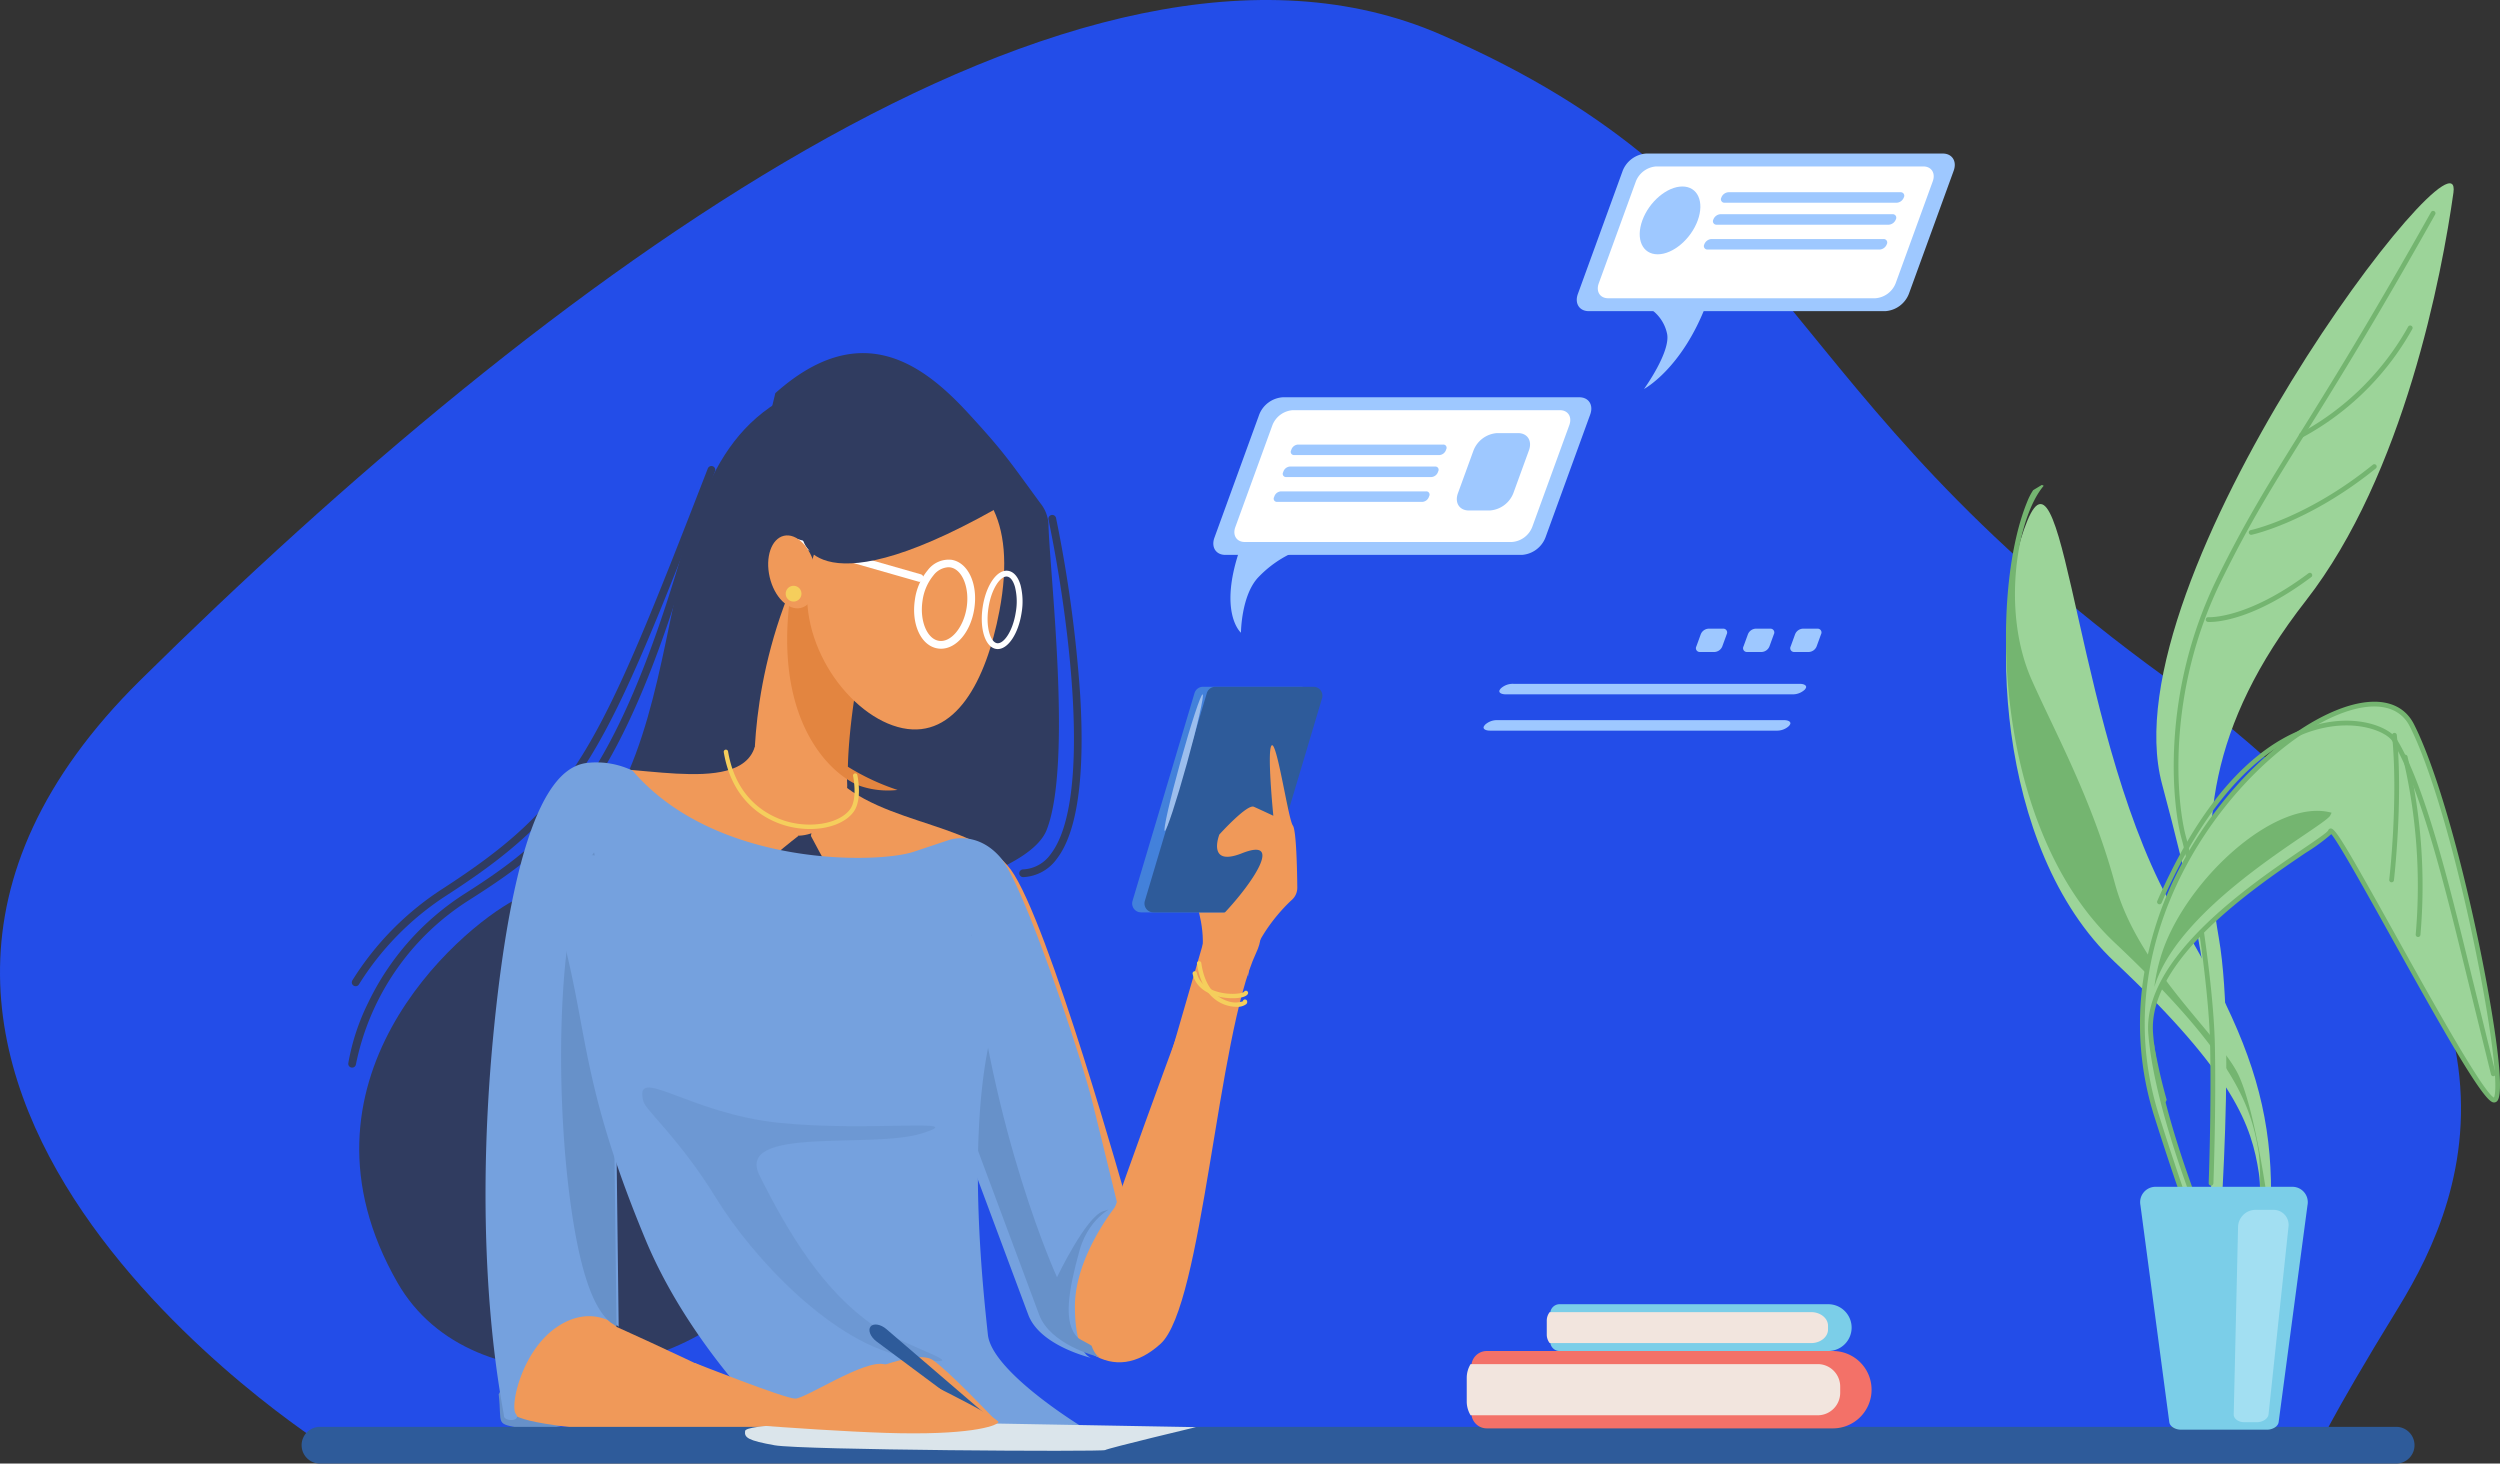 <svg xmlns="http://www.w3.org/2000/svg" width="535.589" height="313.542" viewBox="0 0 535.589 313.542"><rect x="0" y="0" width="535.589" height="313.542" fill="#333333" stroke="none"/><path d="M1751.041,1391.719s-125.989-79.285-39.886-164.277,201.328-171.888,278.567-138.272,70.292,76.113,155.129,137.637,65.21,110.364,50.015,135.1-17.727,31.079-17.727,31.079Z" transform="translate(-1681.054 -1081.764)" fill="#234de8"/><path d="M2022.471,1263.978c18.09-16.112,31.375-6.5,41.268,4.24,7.886,8.562,8.986,10.46,15.5,19.33a7.786,7.786,0,0,1,1.741,4.413c.183,9.806,5.2,51.269-.377,65.577-6.5,16.677-86.682,24.308-86.682,24.308Z" transform="translate(-1856.365 -1179.754)" fill="#303c60"/><g transform="translate(218.388 110.317)"><path d="M2181.281,1413.287a.826.826,0,0,1-.041-1.652,7.684,7.684,0,0,0,5.92-3.27c8.99-11.648,3.936-50.536-.469-71.677a.826.826,0,0,1,1.618-.337,283.478,283.478,0,0,1,5.182,38.079c1.032,17.534-.658,29.292-5.022,34.945a9.367,9.367,0,0,1-7.145,3.911Z" transform="translate(-2180.456 -1335.693)" fill="#303c60"/></g><path d="M1953.6,1264.3c-34.767,19.221-13.567,84.232-57.662,107.41-12.216,6.421-49.748,39.006-25.157,81.971,16.086,28.1,64.164,22.047,79.992-2.826S1953.6,1264.3,1953.6,1264.3Z" transform="translate(-1785.643 -1178.919)" fill="#303c60"/><g transform="translate(74.608 105.243)"><path d="M1857.885,1445.169a.825.825,0,0,1-.82-.935,47.563,47.563,0,0,1,4.255-12.955,56.827,56.827,0,0,1,20.806-23.436c20.4-12.984,33.947-25.219,49.958-85.537a.826.826,0,0,1,1.6.424c-7.738,29.147-15.41,48.85-24.144,62.009-8.11,12.219-16.456,18.091-26.524,24.5a54.324,54.324,0,0,0-24.31,35.215A.827.827,0,0,1,1857.885,1445.169Z" transform="translate(-1857.057 -1321.691)" fill="#303c60"/></g><g transform="translate(75.37 99.841)"><path d="M1859.68,1421.8a.827.827,0,0,1-.7-1.267,62.972,62.972,0,0,1,19.086-19.456c28.652-18.529,33.393-29.182,57.058-90.2a.826.826,0,1,1,1.541.6c-11.831,30.506-18.9,48.382-26.637,61.052-8.307,13.606-17.681,21.28-31.064,29.935a61.332,61.332,0,0,0-18.586,18.951A.826.826,0,0,1,1859.68,1421.8Z" transform="translate(-1858.854 -1310.355)" fill="#303c60"/></g><path d="M2060.536,1360c-11.97,24.861-10.129,47.42-10.129,47.42s1.381,8.748,6.906,10.589,13.351-3.684,12.891-11.05,1.842-25.321,4.6-31.767S2060.536,1360,2060.536,1360Z" transform="translate(-1888.717 -1239.327)" fill="#f09959"/><path d="M1925.241,1742.923c.754,6.784-.942,6.219,5.088,7.349s16.771-3.015,16.771-3.015l-12.06-22.424Z" transform="translate(-1818.402 -1444.234)" fill="#6791c9"/><path d="M1977.9,1440.371c-3.391,11.023-28.829,2.544-37.732,5.088s-16.535,39.853-17.807,73.346.424,60.2,3.816,64.443,59.356,5.935,64.443,4.24-42.4-22.894-42.4-22.894-2.968-39.005.848-58.931,38.157-46.213,38.157-46.213Z" transform="translate(-1816.2 -1280.356)" fill="#f09959"/><path d="M2078.5,1448.373c8.9,13.567,32.221,11.871,40.277,22.894s25.014,71.65,25.014,71.65l17.807-61.475s14.441-2.426,9.751,7.631c-8.34,17.886-11.45,75.6-20.495,83.793-10.059,9.115-20.069,1.7-25.717-14.263-5.464-15.438-19.079-48.756-28.83-61.475s-20.351-33.07-20.351-33.07Z" transform="translate(-1902.228 -1284.966)" fill="#f09959"/><path d="M1948.139,1449.992c17.807,20.775,52.572,19.926,60.2,17.383l7.631-2.544s5.935-2.12,11.023,3.816,17.383,43.245,19.5,51.724,5.511,22.47,5.511,22.47-9.1,10.918-9.1,21.941,3.863,11.118,3.863,11.118-11.3-2.533-13.845-9.317-25.438-68.259-25.438-68.259l-63.171,1.272.848,69.53s-5.511-5.088-13.143,0-10.175,16.959-8.9,18.654-2.544,1.7-2.544.424-7.207-32.222-2.12-83.1,14.838-56.387,20.351-56.811A17.9,17.9,0,0,1,1948.139,1449.992Z" transform="translate(-1812.618 -1284.89)" fill="#75a1de"/><g transform="translate(203.03 200.135)"><path d="M2217.53,1747.322a.667.667,0,0,0,.189.041S2217.65,1747.349,2217.53,1747.322Z" transform="translate(-2186.666 -1657.326)" fill="#6791c9"/><path d="M2178.031,1594.375c-3.675,1.131-9.893,14.133-9.893,14.133s-14.133-30.81-18.373-73.491l-5.045,28.955c6.964,18.7,17.895,48.037,19.607,52.6,2.327,6.205,11.711,8.794,13,9.081-.352-.119-1.129-.589-1.773-2.451-.371-.338-2.494-1.331-2.891-1.695-3.392-3.109-1.978-10.458.283-18.655S2181.706,1593.244,2178.031,1594.375Z" transform="translate(-2144.72 -1535.017)" fill="#6791c9"/></g><path d="M1970,1525.709l-7.007-32.035c-7.632,10.742-8.48,47.487-5.371,72.643,2.55,20.631,6.365,25.985,8.985,28.136a7.633,7.633,0,0,1,1.2.848l-.848-69.531Z" transform="translate(-1835.722 -1311.064)" fill="#6791c9"/><path d="M1941.244,1493.008c13,35.05,6.5,42.116,23.611,83.254,9.556,22.977,27.982,40.277,27.982,40.277a117.066,117.066,0,0,0,33.494,2.543c18.655-1.272,32.312-2.554,32.312-2.554s-19.593-11.861-20.441-19.917-4.528-40.007.277-62.62c3.753-17.658-11.724-35.316-11.724-35.316l-25.862-1.272Z" transform="translate(-1826.561 -1310.681)" fill="#75a1de"/><path d="M1994.883,1615.564c-2.261-8.2,9.61,2.544,29.113,4.523s41.269-1.131,30.528,2.261-40.138-1.7-34.767,9.045c6.32,12.641,13.783,24.874,24.59,32.223,7.067,4.805,24.026,9.327,7.632,6.784s-33.919-21.765-41.551-34.2S1995.386,1617.392,1994.883,1615.564Z" transform="translate(-1857.021 -1379.532)" fill="#6791c9" opacity="0.5"/><path d="M2079.454,1406.023c.172-8.461,2.235-22.9,4.651-28.54,1.979-4.618-6.2-10.417-11-13.335l-4.059-.174q-.928,2.021-1.74,4.016c-4.286,28.139,8.54,39.767,14.66,42.107a18.509,18.509,0,0,0,8.13.894A49.3,49.3,0,0,1,2079.454,1406.023Z" transform="translate(-1897.807 -1241.757)" fill="#e38540"/><g transform="translate(155.049 160.598)"><path d="M2053.729,1469.569a19.118,19.118,0,0,1-4.513-.546c-3.537-.863-11.977-4.14-13.939-15.915a.468.468,0,1,1,.924-.155c1.871,11.225,9.88,14.341,13.237,15.16,5.216,1.271,10.749.094,12.873-2.738,1.7-2.271.681-7.108.671-7.157a.468.468,0,1,1,.915-.2c.047.215,1.124,5.3-.837,7.918C2061.323,1468.252,2057.739,1469.569,2053.729,1469.569Z" transform="translate(-2035.27 -1452.561)" fill="#f5ce5c"/></g><path d="M2116.926,1342.719c-2.875,15.186-9.518,27.437-20.758,25.129s-23.057-18.35-19.947-33.49,14.744-25.542,25.984-23.233S2120.758,1322.483,2116.926,1342.719Z" transform="translate(-1902.811 -1211.851)" fill="#f09959"/><path d="M2237.361,1563.022s-20.775,55.825-21.764,61.62.989,9.469,1.555,9.469,18.231-30.245,18.231-30.245Z" transform="translate(-1981.563 -1351.016)" fill="#f09959"/><path d="M2268.03,1539.829c1.7-5.653-.942-12.814-.942-12.814l7.538.942Z" transform="translate(-2010.905 -1333.849)" fill="#f09959"/><g transform="translate(242.547 147.13)"><path d="M2257.671,1468.81h-21.032a1.908,1.908,0,0,1-1.828-2.453l13.277-44.516a1.909,1.909,0,0,1,1.829-1.362h21.032a1.908,1.908,0,0,1,1.828,2.453l-13.277,44.516A1.907,1.907,0,0,1,2257.671,1468.81Z" transform="translate(-2234.73 -1420.478)" fill="#4381db"/><path d="M2263.895,1468.81h-21.031a1.908,1.908,0,0,1-1.829-2.453l13.277-44.516a1.907,1.907,0,0,1,1.828-1.362h21.032a1.908,1.908,0,0,1,1.828,2.453l-13.277,44.516A1.907,1.907,0,0,1,2263.895,1468.81Z" transform="translate(-2238.315 -1420.478)" fill="#2e5b9a"/><path d="M2254.489,1438.755c-2.242,8.079-3.751,14.714-3.371,14.82s2.507-6.358,4.749-14.437,3.751-14.714,3.371-14.819S2256.731,1430.676,2254.489,1438.755Z" transform="translate(-2244.137 -1422.69)" fill="#9cbeed"/></g><path d="M2282.67,1498.374c.622-7.341,6.98-14.222,9.4-16.418a3.475,3.475,0,0,0,1.142-2.607c-.035-3.659-.2-12.3-.954-13.307-.963-1.284-3.372-17.824-4.5-17.182s.321,15.094.321,15.094-2.73-1.284-4.175-1.927-7.387,5.942-7.387,5.942-2.786,7.038,4.831,4.024c9.045-3.581,2.261,6.407-3.769,12.814-4.969,5.279-.74,6.447-.74,6.447l4.014-.16Z" transform="translate(-2015.286 -1289.19)" fill="#f09959"/><g transform="translate(256.429 205.914)"><path d="M2276,1566.027a7.424,7.424,0,0,1-2.181-.34c-1.956-.61-5.372-2.577-6.275-8.9a.468.468,0,0,1,.927-.133c.773,5.409,3.4,7.383,5.459,8.087a5.1,5.1,0,0,0,3.436.114.469.469,0,0,1,.9-.11.66.66,0,0,1-.149.7A3.1,3.1,0,0,1,2276,1566.027Z" transform="translate(-2267.539 -1556.249)" fill="#f5ce5c"/></g><g transform="translate(255.499 208.087)"><path d="M2273.962,1567.186a13.339,13.339,0,0,1-1.9-.137c-3.635-.528-6.071-2.372-6.683-5.059a.469.469,0,1,1,.914-.209c.584,2.565,2.916,3.655,4.768,4.118,2.6.649,5.037.249,5.329-.088a.46.46,0,0,1,.634-.172.475.475,0,0,1,.175.645C2276.852,1566.9,2275.488,1567.186,2273.962,1567.186Z" transform="translate(-2265.371 -1561.417)" fill="#f5ce5c"/></g><g transform="translate(195.834 119.871)"><path d="M2134.658,1378.765a4.61,4.61,0,0,1-.692-.052c-3.567-.546-5.721-5.148-4.905-10.476a12.513,12.513,0,0,1,2.76-6.312,5.636,5.636,0,0,1,5.056-2.215c3.567.546,5.721,5.148,4.905,10.476C2141.018,1375.167,2137.967,1378.765,2134.658,1378.765Zm1.541-17.455a4.327,4.327,0,0,0-3.137,1.7,10.853,10.853,0,0,0-2.369,5.473c-.653,4.265.96,8.2,3.522,8.592s5.279-2.88,5.932-7.145-.96-8.2-3.522-8.592A2.845,2.845,0,0,0,2136.2,1361.31Z" transform="translate(-2128.888 -1359.657)" fill="#fff"/></g><g transform="translate(210.329 122.262)"><path d="M2165.583,1381.971a2.234,2.234,0,0,1-.339-.025c-2.335-.358-3.6-4.314-2.883-9.006s3.116-8.1,5.446-7.731c1.2.184,2.151,1.285,2.667,3.1a14.314,14.314,0,0,1,.217,5.905C2170.006,1378.679,2167.806,1381.971,2165.583,1381.971Zm1.88-15.539c-1.376,0-3.247,2.647-3.868,6.7-.643,4.2.452,7.37,1.838,7.582s3.378-2.481,4.022-6.685a13.083,13.083,0,0,0-.182-5.375c-.37-1.3-.973-2.1-1.655-2.208A1.068,1.068,0,0,0,2167.462,1366.431Z" transform="translate(-2162.159 -1365.181)" fill="#fff"/></g><g transform="translate(168.5 115.08)"><path d="M2094.515,1358.6a.832.832,0,0,1-.227-.032l-27.7-7.914a.826.826,0,0,1,.454-1.589l27.7,7.915a.826.826,0,0,1-.226,1.621Z" transform="translate(-2065.988 -1349.029)" fill="#fff"/></g><path d="M2118.5,1309.464c-42.87,25.251-45.225,8.291-45.225,8.291l2.543-24.12,25.439,1.413Z" transform="translate(-1901.402 -1202.616)" fill="#303c60"/><path d="M2067.474,1354.676c1,4.268-.364,8.236-3.042,8.861s-5.657-2.327-6.654-6.6.365-8.236,3.042-8.862S2066.478,1350.408,2067.474,1354.676Z" transform="translate(-1892.883 -1233.289)" fill="#f09959"/><path d="M2069.578,1374.686a1.688,1.688,0,1,1-1.688-1.688A1.688,1.688,0,0,1,2069.578,1374.686Z" transform="translate(-1897.877 -1247.497)" fill="#f5ce5c"/><path d="M2282.064,1791.868H1837.52a3.932,3.932,0,1,1,0-7.86h444.544a3.932,3.932,0,1,1,0,7.86Z" transform="translate(-1768.847 -1478.325)" fill="#2e5b9a"/><path d="M2060.226,1782.224s-16.166.2-16.37,1.637.614,2.046,6.343,3.07,70.189,1.432,70.8,1.023,19.44-4.911,19.44-4.911l-45.223-.818Z" transform="translate(-1884.23 -1477.297)" fill="#dbe5eb"/><path d="M2103.277,1752.21s11.589-5.088,14.981-2.827,13.19,12.626,13.19,12.626Z" transform="translate(-1918.469 -1458.044)" fill="#f09959"/><path d="M2132.757,1753.413c-.221.276-.549.391-.734.253l-23.846-17.753c-1.284-.956-1.9-2.419-1.278-3.191s2.178-.5,3.393.547l22.551,19.372C2133.018,1752.791,2132.978,1753.137,2132.757,1753.413Z" transform="translate(-1920.391 -1448.525)" fill="#2e5b9a"/><path d="M2013.68,1751.727s19.221,7.631,21.483,7.631,14.886-8.479,19.126-7.349,24.968,11.589,24.4,12.436-6.5,2.827-24.026,2.262-46.073-3.109-46.073-3.109Z" transform="translate(-1864.806 -1459.728)" fill="#f09959"/><path d="M3.3,0H77.45a8.288,8.288,0,0,1,8.288,8.288v0a8.287,8.287,0,0,1-8.287,8.287H3.3a3.3,3.3,0,0,1-3.3-3.3V3.3A3.3,3.3,0,0,1,3.3,0Z" transform="translate(315.219 289.435)" fill="#f37168"/><path d="M2471.5,1752.294h-74.381a5.7,5.7,0,0,0-.827,2.95v5.064a5.7,5.7,0,0,0,.827,2.95H2471.5a4.815,4.815,0,0,0,4.8-4.8V1757.1A4.815,4.815,0,0,0,2471.5,1752.294Z" transform="translate(-2082.065 -1460.055)" fill="#f2e5de"/><path d="M2,0H59.554a5.013,5.013,0,0,1,5.013,5.013v0a5.013,5.013,0,0,1-5.013,5.013H2a2,2,0,0,1-2-2V2A2,2,0,0,1,2,0Z" transform="translate(332.117 279.408)" fill="#7bcee8"/><path d="M2493.1,1726.026h-56.014a2.964,2.964,0,0,0-.623,1.785v3.064a2.963,2.963,0,0,0,.623,1.785H2493.1c1.989,0,3.616-1.307,3.616-2.9v-.824C2496.719,1727.333,2495.092,1726.026,2493.1,1726.026Z" transform="translate(-2105.091 -1444.922)" fill="#f2e5de"/><g transform="translate(337.795 32.896)"><path d="M2516,1197.848h-63.538c-2.026,0-3.08-1.658-2.343-3.683l9.608-26.4a5.847,5.847,0,0,1,5.024-3.683h63.539c2.025,0,3.08,1.658,2.343,3.683l-9.608,26.4A5.846,5.846,0,0,1,2516,1197.848Z" transform="translate(-2449.88 -1164.084)" fill="#9ec8ff"/><path d="M2519.971,1198.841h-57.218c-1.755,0-2.668-1.436-2.03-3.191l7.957-21.859a5.062,5.062,0,0,1,4.351-3.19h57.219c1.755,0,2.668,1.435,2.029,3.19l-7.956,21.859A5.065,5.065,0,0,1,2519.971,1198.841Z" transform="translate(-2456.009 -1167.839)" fill="#fff"/><path d="M2497.262,1240.115c-5.269,13.915-13.381,18.212-13.381,18.212s5.769-7.98,4.934-11.868a8.563,8.563,0,0,0-3.924-5.526Z" transform="translate(-2469.468 -1207.885)" fill="#9ec8ff"/><path d="M2560.437,1185.886h-36.884a.746.746,0,0,1-.7-1.1l.019-.052a1.747,1.747,0,0,1,1.5-1.1h36.885a.745.745,0,0,1,.7,1.1l-.019.052A1.746,1.746,0,0,1,2560.437,1185.886Z" transform="translate(-2491.879 -1175.347)" fill="#9ec8ff"/><path d="M2556.4,1196.988h-36.885a.746.746,0,0,1-.7-1.1l.018-.051a1.747,1.747,0,0,1,1.5-1.1h36.885a.746.746,0,0,1,.7,1.1l-.019.051A1.745,1.745,0,0,1,2556.4,1196.988Z" transform="translate(-2489.552 -1181.743)" fill="#9ec8ff"/><path d="M2551.828,1209.54h-36.885a.746.746,0,0,1-.7-1.1l.019-.051a1.745,1.745,0,0,1,1.5-1.1h36.885a.746.746,0,0,1,.7,1.1l-.019.051A1.745,1.745,0,0,1,2551.828,1209.54Z" transform="translate(-2486.919 -1188.974)" fill="#9ec8ff"/><path d="M2494.133,1188c-1.46,4.012-5.3,7.264-8.578,7.264s-4.75-3.253-3.291-7.264,5.3-7.265,8.579-7.265S2495.594,1183.991,2494.133,1188Z" transform="translate(-2468.212 -1173.678)" fill="#9ec8ff"/></g><g transform="translate(363.343 134.677)"><path d="M2515.229,1398.893h-3.149a.814.814,0,0,1-.765-1.2l.944-2.594a1.9,1.9,0,0,1,1.642-1.2h3.148a.815.815,0,0,1,.766,1.2l-.944,2.594A1.9,1.9,0,0,1,2515.229,1398.893Z" transform="translate(-2511.237 -1393.892)" fill="#9ec8ff"/><path d="M2539.063,1398.893h-3.149a.815.815,0,0,1-.766-1.2l.944-2.594a1.906,1.906,0,0,1,1.642-1.2h3.149a.815.815,0,0,1,.766,1.2l-.944,2.594A1.9,1.9,0,0,1,2539.063,1398.893Z" transform="translate(-2524.968 -1393.892)" fill="#9ec8ff"/><path d="M2562.9,1398.893h-3.148a.814.814,0,0,1-.766-1.2l.943-2.594a1.9,1.9,0,0,1,1.643-1.2h3.149a.814.814,0,0,1,.766,1.2l-.944,2.594A1.9,1.9,0,0,1,2562.9,1398.893Z" transform="translate(-2538.699 -1393.892)" fill="#9ec8ff"/></g><g transform="translate(259.937 85.114)"><path d="M2336.359,1312.739h-63.538c-2.026,0-3.08-1.657-2.343-3.684l9.607-26.4a5.848,5.848,0,0,1,5.024-3.683h63.538c2.026,0,3.081,1.657,2.343,3.683l-9.607,26.4A5.848,5.848,0,0,1,2336.359,1312.739Z" transform="translate(-2270.243 -1278.975)" fill="#9ec8ff"/><path d="M2340.334,1313.73h-57.219c-1.755,0-2.668-1.435-2.03-3.19l7.956-21.859a5.065,5.065,0,0,1,4.352-3.191h57.219c1.755,0,2.668,1.436,2.029,3.191l-7.956,21.859A5.065,5.065,0,0,1,2340.334,1313.73Z" transform="translate(-2276.372 -1282.729)" fill="#fff"/><path d="M2281.026,1355.005c-4.86,13.915.124,18.212.124,18.212s.04-7.98,3.706-11.869a24.037,24.037,0,0,1,7.945-5.526Z" transform="translate(-2275.229 -1322.776)" fill="#9ec8ff"/><path d="M2341.235,1305.121H2310.11a.687.687,0,0,1-.644-1.013l.082-.225a1.608,1.608,0,0,1,1.381-1.013h31.125a.687.687,0,0,1,.644,1.013l-.082.225A1.609,1.609,0,0,1,2341.235,1305.121Z" transform="translate(-2292.802 -1292.741)" fill="#9ec8ff"/><path d="M2337.193,1316.224h-31.124a.687.687,0,0,1-.644-1.013l.082-.225a1.609,1.609,0,0,1,1.382-1.013h31.124a.687.687,0,0,1,.645,1.013l-.082.225A1.607,1.607,0,0,1,2337.193,1316.224Z" transform="translate(-2290.474 -1299.137)" fill="#9ec8ff"/><path d="M2332.626,1328.774H2301.5a.687.687,0,0,1-.645-1.013l.082-.225a1.609,1.609,0,0,1,1.382-1.013h31.125a.687.687,0,0,1,.645,1.013l-.083.225A1.607,1.607,0,0,1,2332.626,1328.774Z" transform="translate(-2287.842 -1306.367)" fill="#9ec8ff"/><path d="M2477.507,1426.045h-61.325c-1.1,0-1.669-.456-1.27-1.013l.162-.225a3.766,3.766,0,0,1,2.722-1.013h61.325c1.1,0,1.668.455,1.269,1.013l-.162.225A3.768,3.768,0,0,1,2477.507,1426.045Z" transform="translate(-2353.513 -1362.406)" fill="#9ec8ff"/><path d="M2469.545,1444.389h-61.325c-1.1,0-1.669-.456-1.269-1.013l.162-.225a3.769,3.769,0,0,1,2.722-1.013h61.325c1.1,0,1.669.456,1.269,1.013l-.161.225A3.769,3.769,0,0,1,2469.545,1444.389Z" transform="translate(-2348.926 -1372.974)" fill="#9ec8ff"/><path d="M2400.383,1313.652h-4.5c-2.026,0-3.08-1.657-2.344-3.683l3.352-9.208a5.847,5.847,0,0,1,5.024-3.684h4.5c2.026,0,3.08,1.657,2.343,3.684l-3.352,9.208A5.847,5.847,0,0,1,2400.383,1313.652Z" transform="translate(-2341.138 -1289.404)" fill="#9ec8ff"/></g><g transform="translate(429.754 39.273)"><path d="M2709.42,1503.452c8.172-44.844,6.383-60.883-15.507-97.486s-23.979-104.72-32.231-84.741-7.141,70.149,18.72,94.5,29.341,35.249,30.877,45.16-3.693,40.368-3.693,40.368Z" transform="translate(-2657.116 -1248.918)" fill="#9cd499"/><path d="M2713.514,1474.608c.013-.172.025-.342.037-.514-.48-3.679-3.078-22.6-6.672-30.066-3.99-8.288-21.486-22.714-26.4-40.824s-12.7-32.147-17.8-43.587c-6.743-15.1-3.057-35.184,2.518-41.707a1.37,1.37,0,0,0-.408-.187l-1.852,1.119a13.134,13.134,0,0,0-1.256,2.437c-8.25,19.979-7.141,70.149,18.719,94.5s29.342,35.249,30.878,45.16a58.082,58.082,0,0,1,0,11.5Z" transform="translate(-2657.116 -1253.106)" fill="#74b570"/><path d="M2742.013,1425.666c6.081-54.907,4.054-73.913-7.7-117.839s64.86-144.024,62.428-126.707-10.54,60.4-31.619,87.428-22.7,48.994-18.647,72.224-.811,77.291-.811,77.291l-2.432,9.714Z" transform="translate(-2700.881 -1179.128)" fill="#9cd499"/><g transform="translate(35.934 5.903)"><path d="M2749.884,1401.875h-.02a.508.508,0,0,1-.489-.528c.006-.163.609-16.408.306-29.743s-3.92-36.219-6.12-44.075c-2-7.154-4.523-31.145,7.707-55.92,6.092-12.34,10.954-20.142,17.684-30.941,6.652-10.673,14.93-23.956,28.064-47.354a.509.509,0,0,1,.887.5c-13.145,23.419-21.429,36.713-28.087,47.394-6.714,10.774-11.566,18.558-17.636,30.854-12.089,24.488-9.614,48.146-7.64,55.2,2.214,7.9,5.853,30.908,6.158,44.326.3,13.366-.3,29.642-.307,29.8A.509.509,0,0,1,2749.884,1401.875Z" transform="translate(-2741.886 -1193.054)" fill="#74b570"/></g><path d="M2739.986,1572.712c3.648-35.267,4.259-17.875-10.893-65.793-17.341-54.844,44.539-103.533,54.673-83.67s21.891,82.291,17.431,80.264-34.051-60-34.862-57.563-40.132,22.7-38.51,43.375,16.62,53.509,16.62,53.509l-.405,30.282Z" transform="translate(-2696.826 -1307.157)" fill="#9cd499"/><g transform="translate(28.711 111.057)"><path d="M2743.349,1572.017l-.051,0-4.054-.406a.509.509,0,0,1-.455-.559c.422-4.074.811-7.506,1.124-10.263,1.7-14.973,1.7-14.973-2.95-27.8-2.1-5.8-4.976-13.734-9.045-26.6a65.565,65.565,0,0,1-2.337-29.645,75.988,75.988,0,0,1,9.036-25.954c8.026-14.345,20.657-26.665,32.18-31.388,8.007-3.282,14.106-2.214,16.732,2.931,4.3,8.432,9.445,25.7,13.758,46.18,2.49,11.823,6.147,32.411,4.07,34.584a.9.9,0,0,1-1.06.194c-2.433-1.107-10.488-15.32-21.6-35.279-5.572-10.006-11.322-20.333-12.874-22.113a41.249,41.249,0,0,1-5.476,4c-11.014,7.47-33.933,23.016-32.7,38.7,1.6,20.346,16.426,53.01,16.575,53.338a.507.507,0,0,1,.046.218l-.406,29.363a.509.509,0,0,1-.508.5Zm-3.5-1.37,2.995.3.4-28.694c-.935-2.07-15.053-33.63-16.617-53.576-1.276-16.271,21.974-32.041,33.147-39.62,2.654-1.8,5.162-3.5,5.394-3.97a.592.592,0,0,1,.507-.406c.983-.092,2.927,3.109,13.909,22.833,7.882,14.155,18.654,33.5,21.08,34.821.187-.3.738-1.967-.334-10.526-.776-6.189-2.2-14.333-4-22.928-4.3-20.475-9.426-37.7-13.7-46.089-2.355-4.615-7.983-5.509-15.44-2.452-20.207,8.282-51.167,45.029-38.295,85.738,4.062,12.848,6.934,20.776,9.031,26.564,4.729,13.052,4.729,13.052,3,28.261C2740.608,1563.679,2740.253,1566.81,2739.853,1570.647Z" transform="translate(-2724.847 -1417.525)" fill="#74b570"/></g><path d="M2752.119,1714.724h-18.4c-1.265,0-2.4-.719-2.514-1.614l-6.181-46.47a3.3,3.3,0,0,1,3.158-3.95h29.471a3.3,3.3,0,0,1,3.158,3.95l-6.181,46.47C2754.513,1714.005,2753.383,1714.724,2752.119,1714.724Z" transform="translate(-2696.219 -1447.707)" fill="#7bcee8"/><path d="M2777.13,1719.834H2774.5c-1.288,0-2.325-.746-2.3-1.674l.931-40.141a3.748,3.748,0,0,1,3.637-3.677h4a3.214,3.214,0,0,1,3.161,3.677l-4.268,40.141C2779.552,1719.088,2778.419,1719.834,2777.13,1719.834Z" transform="translate(-2723.412 -1454.42)" fill="#a2dff2"/><g transform="translate(31.61 134.438)"><path d="M2734.184,1610.35l.325-.566a116.4,116.4,0,0,1-2.824-12.592A64.191,64.191,0,0,0,2734.184,1610.35Z" transform="translate(-2731.685 -1547.838)" fill="#74b570"/><path d="M2734.421,1509.307a37.854,37.854,0,0,0-2.325,9.179c5.43-17.826,35.668-33.919,37.633-36.633l.349-.683C2758.72,1478,2740.559,1493.96,2734.421,1509.307Z" transform="translate(-2731.922 -1480.764)" fill="#74b570"/></g><g transform="translate(32.372 115.124)"><path d="M2805.51,1512.645a.509.509,0,0,1-.494-.387l-5.494-22.354c-4.291-17.516-9.63-39.316-15.624-49.02-.988-1.6-5.3-3.764-11.418-3.332-8.263.585-24.19,6.293-38.022,37.953a.509.509,0,1,1-.933-.407c14.047-32.151,30.39-37.96,38.883-38.561,6.606-.464,11.2,1.948,12.355,3.813,6.079,9.84,11.215,30.811,15.747,49.312l5.494,22.353a.507.507,0,0,1-.495.63Z" transform="translate(-2733.483 -1436.48)" fill="#74b570"/></g><g transform="translate(85.013 122.388)"><path d="M2860.938,1494.258a.467.467,0,0,1-.06,0,.509.509,0,0,1-.447-.564,119.572,119.572,0,0,0-2.75-37.879.509.509,0,0,1,.987-.247,120.692,120.692,0,0,1,2.774,38.244A.509.509,0,0,1,2860.938,1494.258Z" transform="translate(-2857.666 -1455.179)" fill="#74b570"/></g><g transform="translate(82.098 117.73)"><path d="M2851.3,1477.06a.511.511,0,0,1-.506-.568c.02-.168,1.972-16.992.612-30.893a.509.509,0,0,1,1.013-.1c1.371,14.012-.595,30.942-.615,31.111A.509.509,0,0,1,2851.3,1477.06Z" transform="translate(-2850.788 -1445.04)" fill="#74b570"/></g><g transform="translate(62.76 30.46)"><path d="M2805.677,1275.022a.509.509,0,0,1-.22-.967,58.024,58.024,0,0,0,23.1-22.8.508.508,0,1,1,.9.482,59.1,59.1,0,0,1-23.556,23.238A.5.5,0,0,1,2805.677,1275.022Z" transform="translate(-2805.168 -1250.984)" fill="#74b570"/></g><g transform="translate(52.017 60.167)"><path d="M2780.334,1330.565a.509.509,0,0,1-.1-1.007c.119-.024,12.031-2.577,26.18-14.017a.509.509,0,0,1,.64.791c-14.357,11.608-26.494,14.2-26.615,14.223A.51.51,0,0,1,2780.334,1330.565Z" transform="translate(-2779.826 -1315.428)" fill="#74b570"/></g><g transform="translate(42.808 83.438)"><path d="M2758.942,1378.828c-.208,0-.333-.007-.369-.01a.509.509,0,1,1,.075-1.015c.081.006,8.292.453,21.45-9.415a.509.509,0,0,1,.611.814C2768.627,1378.265,2760.719,1378.828,2758.942,1378.828Z" transform="translate(-2758.102 -1368.287)" fill="#74b570"/></g></g></svg>